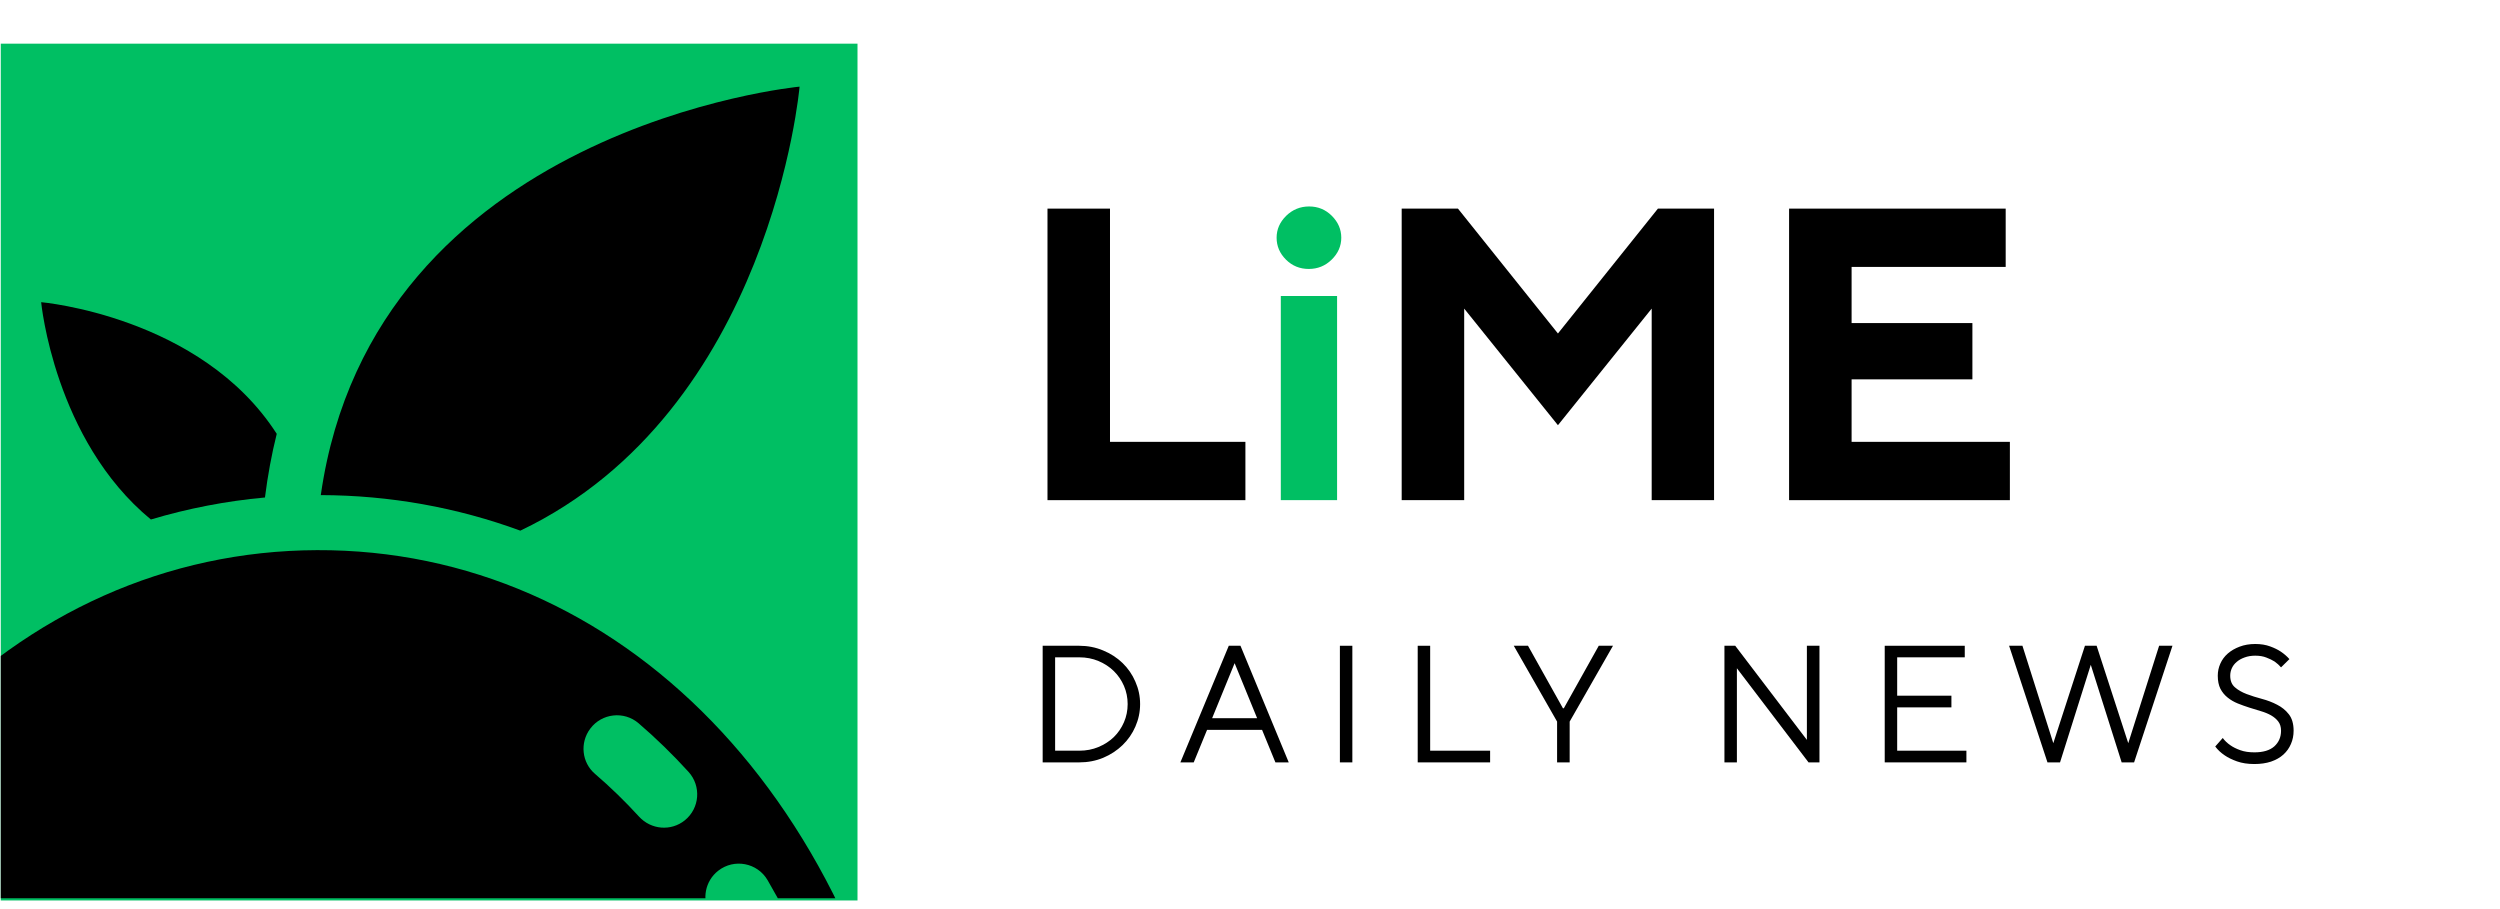 <svg xmlns="http://www.w3.org/2000/svg" xmlns:xlink="http://www.w3.org/1999/xlink" width="410" zoomAndPan="magnify" viewBox="0 0 307.5 111.75" height="149" preserveAspectRatio="xMidYMid meet" version="1.0"><defs><g/><clipPath id="893efe89dd"><path d="M 0.094 5 L 288 5 L 288 111.5 L 0.094 111.5 Z M 0.094 5 " clip-rule="nonzero"/></clipPath><clipPath id="77a1075027"><path d="M 0.094 0.375 L 105.473 0.375 L 105.473 105.754 L 0.094 105.754 Z M 0.094 0.375 " clip-rule="nonzero"/></clipPath><clipPath id="adfbb89393"><path d="M 0.094 0.375 L 105.473 0.375 L 105.473 105.754 L 0.094 105.754 Z M 0.094 0.375 " clip-rule="nonzero"/></clipPath><clipPath id="17dc9fff26"><rect x="0" width="106" y="0" height="106"/></clipPath><clipPath id="cfab7d9c83"><rect x="0" width="127" y="0" height="67"/></clipPath><clipPath id="c8d2c42a0c"><path d="M 39 5.566 L 99 5.566 L 99 61 L 39 61 Z M 39 5.566 " clip-rule="nonzero"/></clipPath><clipPath id="7b3d619c45"><path d="M 0.094 62 L 104.82 62 L 104.82 105.488 L 0.094 105.488 Z M 0.094 62 " clip-rule="nonzero"/></clipPath><clipPath id="82516a636a"><rect x="0" width="288" y="0" height="107"/></clipPath></defs><g clip-path="url(#893efe89dd)"><g transform="matrix(1, 0, 0, 1, 0, 5)"><g clip-path="url(#82516a636a)"><g clip-path="url(#77a1075027)"><g transform="matrix(1, 0, 0, 1, 0, -0)"><g clip-path="url(#17dc9fff26)"><g clip-path="url(#adfbb89393)"><path fill="#00bf63" d="M 0.094 0.375 L 105.473 0.375 L 105.473 105.754 L 0.094 105.754 Z M 0.094 0.375 " fill-opacity="1" fill-rule="nonzero"/></g></g></g></g><g transform="matrix(1, 0, 0, 1, 124, 7)"><g clip-path="url(#cfab7d9c83)"><g fill="#000000" fill-opacity="1"><g transform="translate(0.232, 49.519)"><g><path d="M 4.609 -35.859 L 12.297 -35.859 L 12.297 -7.172 L 28.953 -7.172 L 28.953 0 L 4.609 0 Z M 4.609 -35.859 "/></g></g></g><g fill="#00bf63" fill-opacity="1"><g transform="translate(30.211, 49.519)"><g><path d="M 3.328 -25.109 L 10.25 -25.109 L 10.25 0 L 3.328 0 Z M 6.766 -28.438 C 5.672 -28.438 4.738 -28.816 3.969 -29.578 C 3.195 -30.348 2.812 -31.25 2.812 -32.281 C 2.812 -33.301 3.203 -34.195 3.984 -34.969 C 4.773 -35.738 5.719 -36.125 6.812 -36.125 C 7.906 -36.125 8.836 -35.738 9.609 -34.969 C 10.379 -34.195 10.766 -33.301 10.766 -32.281 C 10.766 -31.25 10.367 -30.348 9.578 -29.578 C 8.797 -28.816 7.859 -28.438 6.766 -28.438 Z M 6.766 -28.438 "/></g></g></g><g fill="#000000" fill-opacity="1"><g transform="translate(43.798, 49.519)"><g><path d="M 4.609 -35.859 L 11.531 -35.859 L 23.828 -20.5 L 36.125 -35.859 L 43.031 -35.859 L 43.031 0 L 35.359 0 L 35.359 -23.562 L 23.828 -9.219 L 12.297 -23.562 L 12.297 0 L 4.609 0 Z M 4.609 -35.859 "/></g></g></g><g fill="#000000" fill-opacity="1"><g transform="translate(91.449, 49.519)"><g><path d="M 4.609 -35.859 L 31.25 -35.859 L 31.25 -28.688 L 12.297 -28.688 L 12.297 -21.781 L 27.156 -21.781 L 27.156 -14.859 L 12.297 -14.859 L 12.297 -7.172 L 31.766 -7.172 L 31.766 0 L 4.609 0 Z M 4.609 -35.859 "/></g></g></g></g></g><g fill="#000000" fill-opacity="1"><g transform="translate(126.092, 88.773)"><g><path d="M 2.156 -14.344 L 6.656 -14.344 C 7.707 -14.344 8.688 -14.148 9.594 -13.766 C 10.508 -13.391 11.305 -12.875 11.984 -12.219 C 12.66 -11.562 13.188 -10.797 13.562 -9.922 C 13.945 -9.055 14.141 -8.141 14.141 -7.172 C 14.141 -6.203 13.945 -5.281 13.562 -4.406 C 13.188 -3.539 12.66 -2.781 11.984 -2.125 C 11.305 -1.469 10.508 -0.945 9.594 -0.562 C 8.688 -0.188 7.707 0 6.656 0 L 2.156 0 Z M 6.656 -1.438 C 7.508 -1.438 8.297 -1.586 9.016 -1.891 C 9.742 -2.191 10.375 -2.598 10.906 -3.109 C 11.438 -3.629 11.852 -4.238 12.156 -4.938 C 12.457 -5.633 12.609 -6.379 12.609 -7.172 C 12.609 -7.961 12.457 -8.707 12.156 -9.406 C 11.852 -10.102 11.438 -10.711 10.906 -11.234 C 10.375 -11.754 9.742 -12.164 9.016 -12.469 C 8.297 -12.77 7.508 -12.922 6.656 -12.922 L 3.688 -12.922 L 3.688 -1.438 Z M 6.656 -1.438 "/></g></g></g><g fill="#000000" fill-opacity="1"><g transform="translate(144.781, 88.773)"><g><path d="M 6.359 -14.344 L 7.797 -14.344 L 13.734 0 L 12.094 0 L 10.453 -4 L 3.688 -4 L 2.047 0 L 0.406 0 Z M 9.844 -5.438 L 7.078 -12.203 L 4.312 -5.438 Z M 9.844 -5.438 "/></g></g></g><g fill="#000000" fill-opacity="1"><g transform="translate(162.651, 88.773)"><g><path d="M 2.156 -14.344 L 3.688 -14.344 L 3.688 0 L 2.156 0 Z M 2.156 -14.344 "/></g></g></g><g fill="#000000" fill-opacity="1"><g transform="translate(172.222, 88.773)"><g><path d="M 2.156 -14.344 L 3.688 -14.344 L 3.688 -1.438 L 11.062 -1.438 L 11.062 0 L 2.156 0 Z M 2.156 -14.344 "/></g></g></g><g fill="#000000" fill-opacity="1"><g transform="translate(185.788, 88.773)"><g><path d="M 5.734 -5.016 L 0.406 -14.344 L 2.156 -14.344 L 6.453 -6.656 L 6.562 -6.656 L 10.859 -14.344 L 12.609 -14.344 L 7.281 -5.016 L 7.281 0 L 5.734 0 Z M 5.734 -5.016 "/></g></g></g><g fill="#000000" fill-opacity="1"><g transform="translate(201.917, 88.773)"><g/></g></g><g fill="#000000" fill-opacity="1"><g transform="translate(209.95, 88.773)"><g><path d="M 2.156 -14.344 L 3.484 -14.344 L 12.297 -2.766 L 12.297 -14.344 L 13.844 -14.344 L 13.844 0 L 12.5 0 L 3.688 -11.578 L 3.688 0 L 2.156 0 Z M 2.156 -14.344 "/></g></g></g><g fill="#000000" fill-opacity="1"><g transform="translate(229.665, 88.773)"><g><path d="M 2.156 -14.344 L 12 -14.344 L 12 -12.922 L 3.688 -12.922 L 3.688 -8.203 L 10.359 -8.203 L 10.359 -6.766 L 3.688 -6.766 L 3.688 -1.438 L 12.203 -1.438 L 12.203 0 L 2.156 0 Z M 2.156 -14.344 "/></g></g></g><g fill="#000000" fill-opacity="1"><g transform="translate(246.51, 88.773)"><g><path d="M 0.609 -14.344 L 2.25 -14.344 L 6.047 -2.359 L 9.938 -14.344 L 11.375 -14.344 L 15.266 -2.359 L 19.062 -14.344 L 20.703 -14.344 L 15.984 0 L 14.453 0 L 10.656 -12 L 6.875 0 L 5.328 0 Z M 0.609 -14.344 "/></g></g></g><g fill="#000000" fill-opacity="1"><g transform="translate(271.552, 88.773)"><g><path d="M 5.734 0.203 C 4.922 0.203 4.207 0.094 3.594 -0.125 C 2.988 -0.344 2.488 -0.586 2.094 -0.859 C 1.625 -1.172 1.234 -1.535 0.922 -1.953 L 1.844 -3 C 2.102 -2.656 2.414 -2.359 2.781 -2.109 C 3.102 -1.879 3.508 -1.676 4 -1.5 C 4.488 -1.32 5.066 -1.234 5.734 -1.234 C 6.816 -1.234 7.633 -1.477 8.188 -1.969 C 8.738 -2.469 9.016 -3.109 9.016 -3.891 C 9.016 -4.359 8.898 -4.738 8.672 -5.031 C 8.453 -5.32 8.16 -5.57 7.797 -5.781 C 7.43 -5.988 7.016 -6.16 6.547 -6.297 C 6.086 -6.441 5.613 -6.586 5.125 -6.734 C 4.633 -6.891 4.156 -7.062 3.688 -7.25 C 3.227 -7.438 2.816 -7.676 2.453 -7.969 C 2.086 -8.258 1.789 -8.617 1.562 -9.047 C 1.344 -9.484 1.234 -10.02 1.234 -10.656 C 1.234 -11.176 1.336 -11.672 1.547 -12.141 C 1.754 -12.617 2.062 -13.035 2.469 -13.391 C 2.875 -13.742 3.359 -14.023 3.922 -14.234 C 4.492 -14.453 5.133 -14.562 5.844 -14.562 C 6.539 -14.562 7.148 -14.461 7.672 -14.266 C 8.191 -14.078 8.629 -13.863 8.984 -13.625 C 9.391 -13.352 9.742 -13.047 10.047 -12.703 L 9.016 -11.688 C 8.797 -11.945 8.531 -12.188 8.219 -12.406 C 7.945 -12.582 7.613 -12.742 7.219 -12.891 C 6.832 -13.047 6.375 -13.125 5.844 -13.125 C 5.352 -13.125 4.914 -13.051 4.531 -12.906 C 4.145 -12.77 3.82 -12.586 3.562 -12.359 C 3.301 -12.141 3.102 -11.883 2.969 -11.594 C 2.832 -11.301 2.766 -10.988 2.766 -10.656 C 2.766 -10.039 2.957 -9.566 3.344 -9.234 C 3.727 -8.898 4.207 -8.625 4.781 -8.406 C 5.363 -8.188 5.988 -7.988 6.656 -7.812 C 7.332 -7.633 7.957 -7.395 8.531 -7.094 C 9.113 -6.801 9.598 -6.406 9.984 -5.906 C 10.367 -5.414 10.562 -4.742 10.562 -3.891 C 10.562 -3.305 10.453 -2.766 10.234 -2.266 C 10.023 -1.766 9.711 -1.328 9.297 -0.953 C 8.891 -0.586 8.383 -0.301 7.781 -0.094 C 7.188 0.102 6.504 0.203 5.734 0.203 Z M 5.734 0.203 "/></g></g></g><path fill="#000000" d="M 18.559 58.898 C 23.105 57.539 27.793 56.629 32.59 56.191 C 32.926 53.508 33.406 50.898 34.039 48.363 C 24.738 33.879 5.062 32.168 5.062 32.168 C 5.062 32.168 6.676 49.121 18.559 58.898 " fill-opacity="1" fill-rule="nonzero"/><g clip-path="url(#c8d2c42a0c)"><path fill="#000000" d="M 64 60.27 C 94.875 45.535 98.348 5.656 98.348 5.656 C 98.348 5.656 45.934 10.621 39.457 55.898 C 47.969 55.922 56.219 57.414 64 60.27 " fill-opacity="1" fill-rule="nonzero"/></g><g clip-path="url(#7b3d619c45)"><path fill="#000000" d="M 84.234 95.898 C 82.535 97.27 80.074 97.059 78.602 95.445 C 76.875 93.555 75.07 91.805 73.191 90.191 C 71.551 88.793 71.305 86.352 72.598 84.629 L 72.602 84.621 C 74.023 82.727 76.754 82.422 78.551 83.965 C 80.684 85.797 82.734 87.789 84.688 89.938 C 86.277 91.688 86.07 94.414 84.234 95.898 Z M 94.895 124.473 C 92.887 118.281 90.352 112.57 87.324 107.395 C 86.285 105.625 86.727 103.359 88.344 102.098 C 90.301 100.57 93.156 101.113 94.41 103.254 C 97.734 108.938 100.508 115.188 102.699 121.938 C 104.66 127.977 106.117 134.336 107.082 140.973 L 113.336 140.949 C 106.781 92.875 75.934 62.527 38.984 62.668 C 2.035 62.809 -28.578 93.387 -34.773 141.512 L 98.789 141.004 C 97.895 135.242 96.598 129.719 94.895 124.473 " fill-opacity="1" fill-rule="nonzero"/></g></g></g></g></svg>